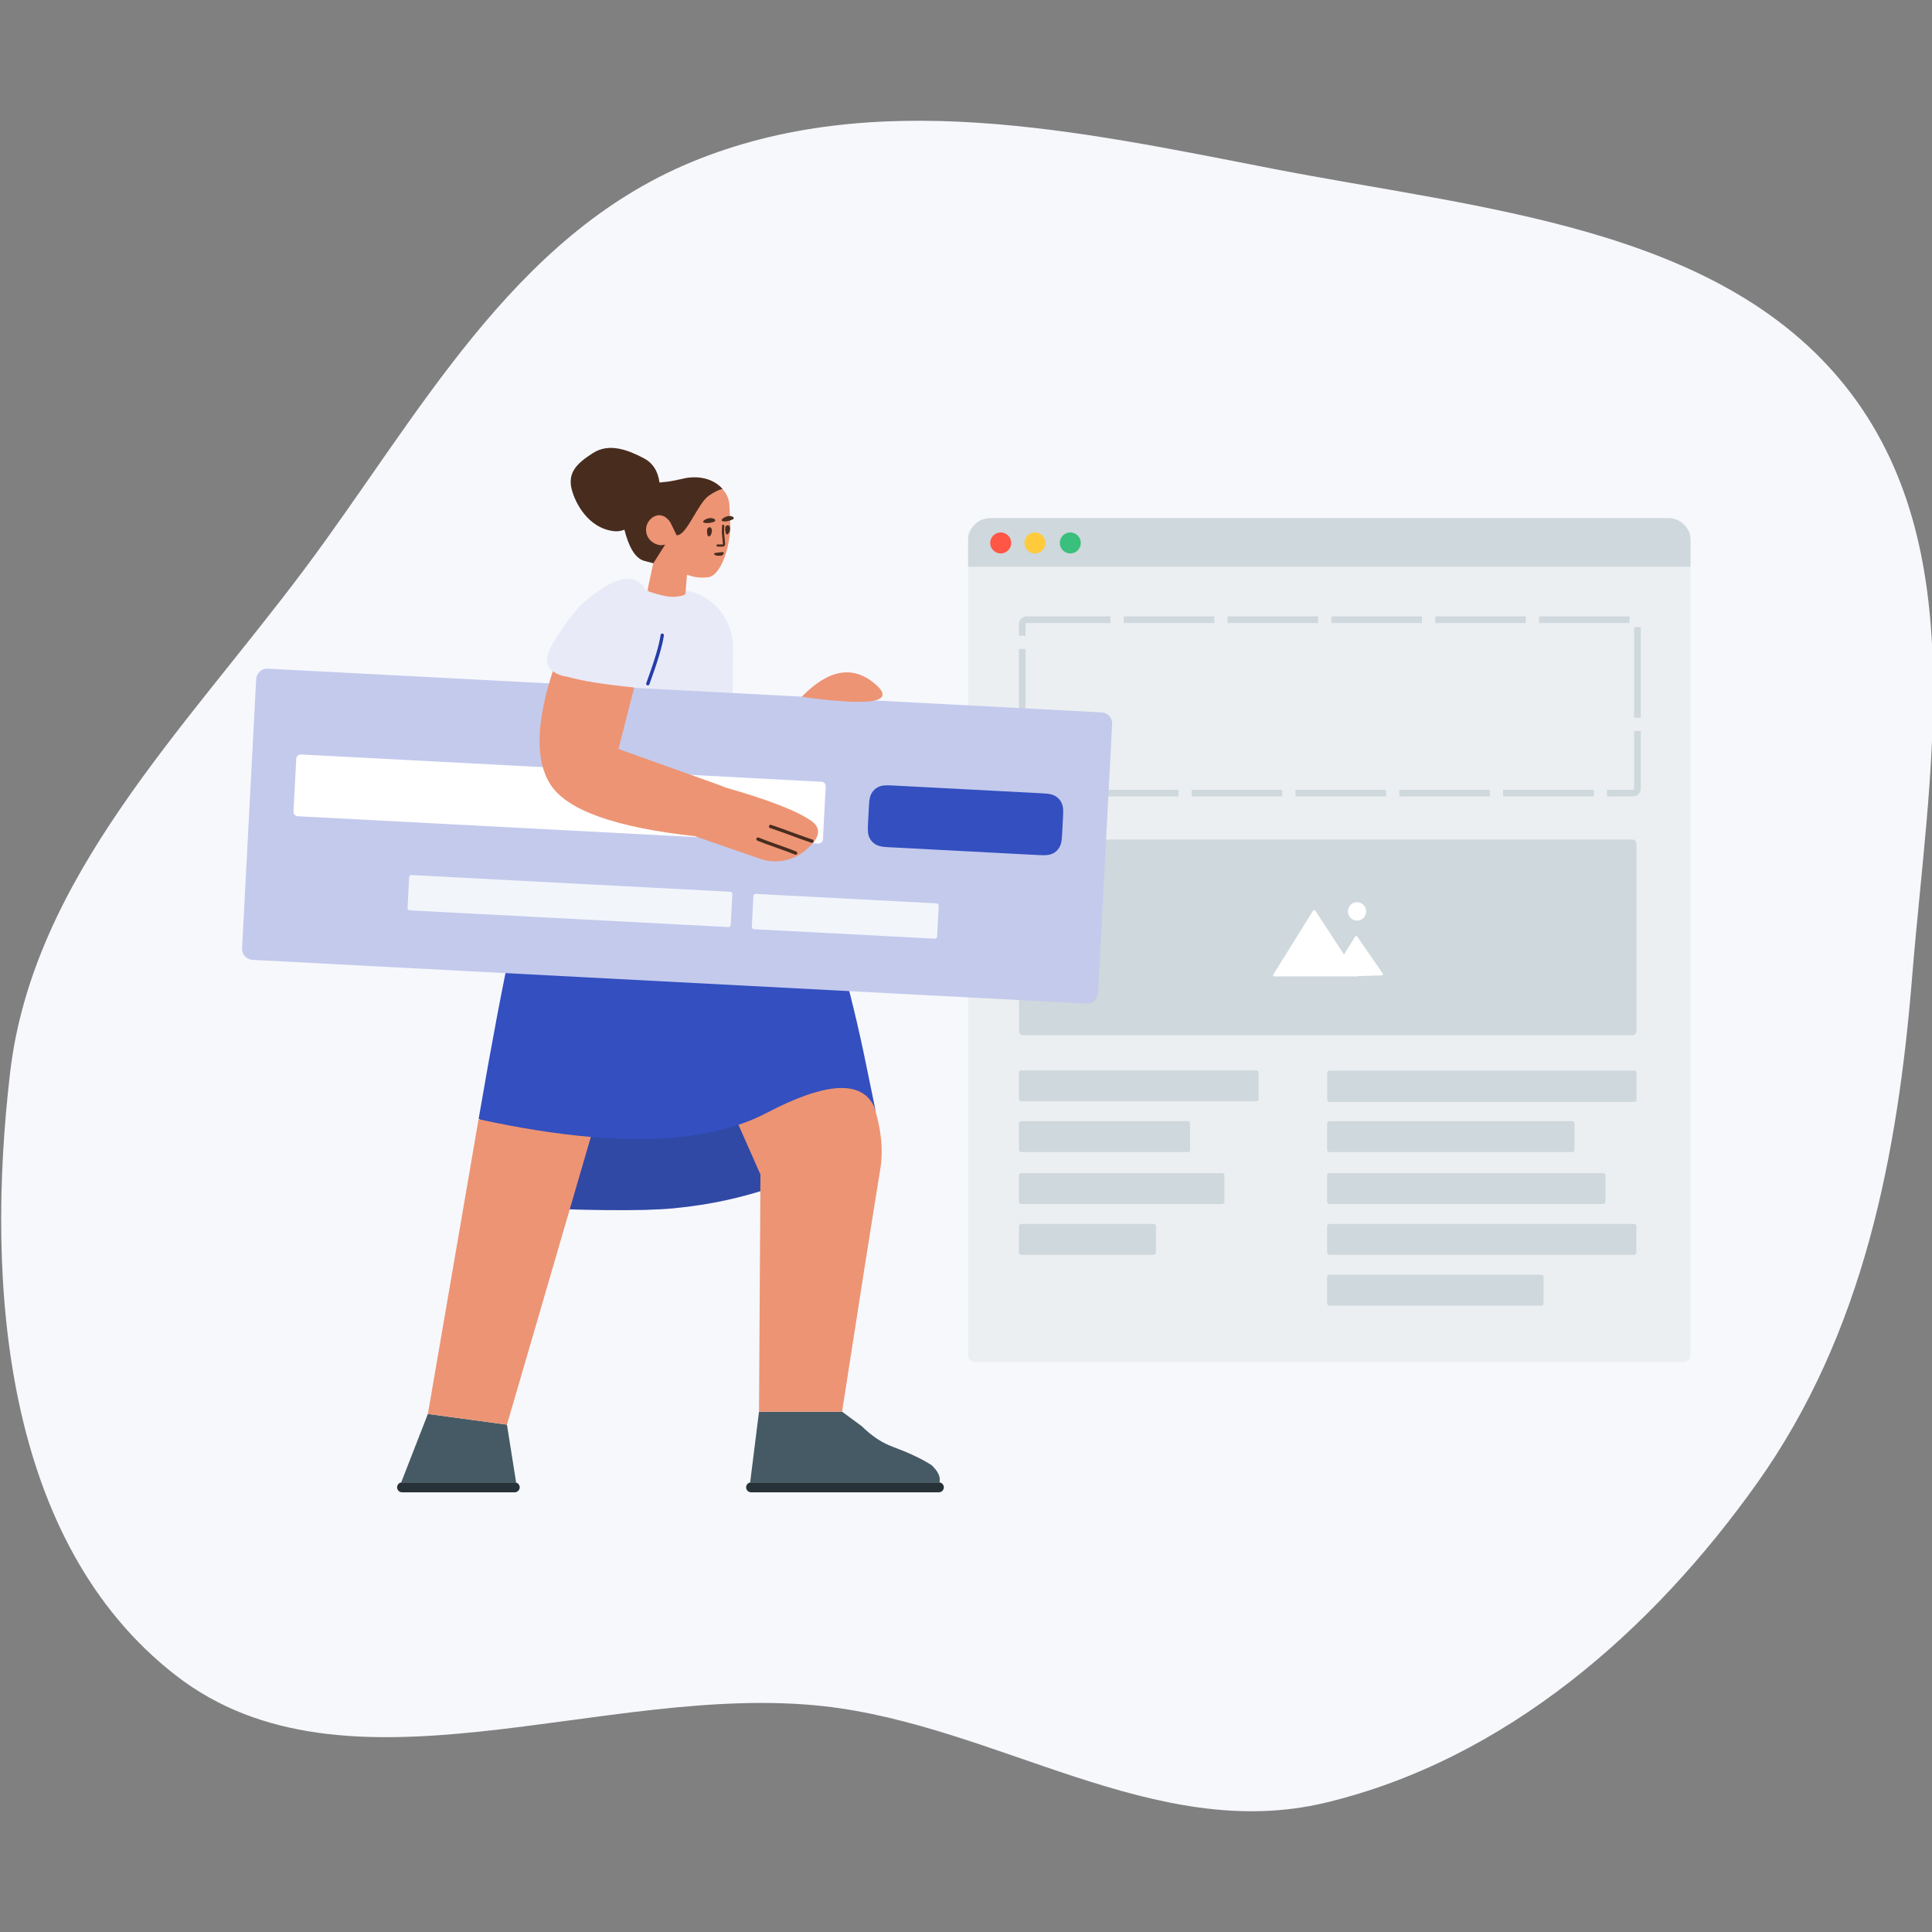 <svg width="300" height="300" viewBox="0 0 300 300" fill="none" xmlns="http://www.w3.org/2000/svg">
<rect x="0" y="0" width="300" height="300" fill="#808080" stroke="none"/>
<g clip-path="url(#clip0_214_2794)">
<path fill-rule="evenodd" clip-rule="evenodd" d="M107.359 25.171C135.809 13.394 167.419 20.317 197.552 26.184C229.703 32.444 266.834 35.1 286.639 60.077C306.361 84.95 299.466 120.106 296.931 151.515C294.681 179.381 289.379 206.995 272.906 230.209C256.599 253.188 233.806 273.221 205.808 279.925C179.301 286.27 154.876 267.93 127.866 264.933C93.696 261.14 53.833 280.808 27.238 260.106C0.607 239.376 -2.285 199.606 1.562 166.614C5.097 136.287 28.63 113.306 47.257 88.403C65.024 64.65 79.443 36.727 107.359 25.171Z" fill="#F7F8FC"/>
<path d="M261.471 81.993H151.36C150.792 81.993 150.331 82.454 150.331 83.022V210.456C150.331 211.025 150.792 211.485 151.36 211.485H261.471C262.039 211.485 262.5 211.025 262.5 210.456V83.022C262.5 82.454 262.039 81.993 261.471 81.993Z" fill="#ECEFF1"/>
<path d="M172.435 95.714V96.743H159.422C159.326 96.743 159.249 96.82 159.249 96.915H158.22C158.22 96.251 158.758 95.714 159.422 95.714H172.435ZM188.557 95.714V96.743H174.493V95.714H188.557ZM204.679 95.714V96.743H190.615V95.714H204.679ZM220.802 95.714V96.743H206.738V95.714H220.802ZM236.924 95.714V96.743H222.86V95.714H236.924ZM253.046 95.714V96.743H238.982V95.714H253.046ZM254.782 111.452H253.753V97.388H254.782V111.452ZM249.528 123.671V122.642H253.58C253.676 122.642 253.753 122.565 253.753 122.47V113.51H254.782V122.47C254.782 123.134 254.244 123.671 253.58 123.671H249.528ZM233.406 123.671V122.642H247.47V123.671H233.406ZM217.283 123.671V122.642H231.347V123.671H217.283ZM201.161 123.671V122.642H215.225V123.671H201.161ZM185.039 123.671V122.642H199.103V123.671H185.039ZM168.917 123.671V122.642H182.981V123.671H168.917ZM158.22 116.894H159.249V122.47C159.249 122.565 159.326 122.642 159.422 122.642H166.859V123.671H159.422C158.759 123.671 158.22 123.134 158.22 122.47V116.894ZM158.22 100.772H159.249V114.836H158.22V100.772ZM158.22 96.915H159.249V98.714H158.22V96.915Z" fill="#CFD8DC"/>
<path d="M150.331 83.881C150.331 81.986 151.866 80.45 153.761 80.45H259.07C260.964 80.45 262.5 81.986 262.5 83.881V87.996H150.331V83.881Z" fill="#CFD8DC"/>
<path d="M155.39 85.938C156.29 85.938 157.02 85.209 157.02 84.309C157.02 83.409 156.29 82.679 155.39 82.679C154.491 82.679 153.761 83.409 153.761 84.309C153.761 85.209 154.491 85.938 155.39 85.938Z" fill="#FF5645"/>
<path d="M160.707 85.938C161.607 85.938 162.337 85.209 162.337 84.309C162.337 83.409 161.607 82.679 160.707 82.679C159.807 82.679 159.078 83.409 159.078 84.309C159.078 85.209 159.807 85.938 160.707 85.938Z" fill="#FFCB3D"/>
<path d="M166.196 85.938C167.096 85.938 167.825 85.209 167.825 84.309C167.825 83.409 167.096 82.679 166.196 82.679C165.296 82.679 164.566 83.409 164.566 84.309C164.566 85.209 165.296 85.938 166.196 85.938Z" fill="#3ABF7C"/>
<path d="M158.236 131.045C158.236 130.667 158.541 130.36 158.922 130.36H253.425C253.804 130.36 254.111 130.666 254.111 131.045V160.079C254.111 160.458 253.806 160.764 253.425 160.764H158.922C158.543 160.764 158.236 160.458 158.236 160.079V131.045ZM158.563 166.206H195.095C195.285 166.206 195.439 166.36 195.439 166.549V170.665C195.439 170.855 195.285 171.008 195.095 171.008H158.563C158.374 171.008 158.22 170.855 158.22 170.665V166.549C158.22 166.36 158.374 166.206 158.563 166.206ZM158.563 174.096H184.462C184.651 174.096 184.805 174.249 184.805 174.439V178.555C184.805 178.744 184.651 178.898 184.462 178.898H158.563C158.374 178.898 158.22 178.744 158.22 178.555V174.439C158.22 174.249 158.374 174.096 158.563 174.096ZM158.563 182.157H189.779C189.968 182.157 190.122 182.31 190.122 182.5V186.616C190.122 186.805 189.968 186.959 189.779 186.959H158.563C158.374 186.959 158.22 186.805 158.22 186.616V182.5C158.22 182.31 158.374 182.157 158.563 182.157ZM158.563 190.046H179.145C179.334 190.046 179.488 190.2 179.488 190.389V194.506C179.488 194.695 179.334 194.849 179.145 194.849H158.563C158.374 194.849 158.22 194.695 158.22 194.506V190.389C158.22 190.2 158.374 190.046 158.563 190.046ZM206.415 174.096H244.148C244.338 174.096 244.491 174.249 244.491 174.439V178.555C244.491 178.744 244.338 178.898 244.148 178.898H206.415C206.226 178.898 206.072 178.744 206.072 178.555V174.439C206.072 174.249 206.226 174.096 206.415 174.096ZM206.415 182.157H248.95C249.14 182.157 249.293 182.31 249.293 182.5V186.616C249.293 186.805 249.14 186.959 248.95 186.959H206.415C206.226 186.959 206.072 186.805 206.072 186.616V182.5C206.072 182.31 206.226 182.157 206.415 182.157ZM206.415 190.046H253.753C253.942 190.046 254.096 190.2 254.096 190.389V194.506C254.096 194.695 253.942 194.849 253.753 194.849H206.415C206.226 194.849 206.072 194.695 206.072 194.506V190.389C206.072 190.2 206.226 190.046 206.415 190.046ZM206.415 197.936H239.346C239.535 197.936 239.689 198.089 239.689 198.279V202.395C239.689 202.585 239.535 202.738 239.346 202.738H206.415C206.226 202.738 206.072 202.585 206.072 202.395V198.279C206.072 198.089 206.226 197.936 206.415 197.936ZM206.431 166.237H253.768C253.958 166.237 254.111 166.391 254.111 166.58V170.759C254.111 170.948 253.958 171.102 253.768 171.102H206.431C206.241 171.102 206.088 170.948 206.088 170.759V166.58C206.088 166.391 206.241 166.237 206.431 166.237Z" fill="#CFD8DC"/>
<path fill-rule="evenodd" clip-rule="evenodd" d="M207.286 151.612L206.575 151.62L206.58 151.612H197.883C197.693 151.612 197.62 151.481 197.72 151.321L203.88 141.43C203.98 141.269 204.147 141.268 204.25 141.425L208.692 148.215L210.399 145.467C210.499 145.306 210.667 145.301 210.774 145.457L214.704 151.164C214.811 151.32 214.745 151.45 214.554 151.456L210.934 151.568L210.779 151.57L210.804 151.612C210.804 151.612 210.65 151.612 210.459 151.612H207.286ZM210.721 142.95C209.937 142.95 209.302 142.31 209.302 141.52C209.302 140.73 209.937 140.089 210.721 140.089C211.504 140.089 212.139 140.73 212.139 141.52C212.139 142.31 211.504 142.95 210.721 142.95Z" fill="white"/>
<path d="M62.431 230.18H79.925C80.351 230.18 80.697 230.526 80.697 230.952C80.697 231.378 80.351 231.724 79.925 231.724H62.431C62.004 231.724 61.659 231.378 61.659 230.952C61.659 230.526 62.004 230.18 62.431 230.18ZM116.629 230.18H145.786C146.212 230.18 146.558 230.526 146.558 230.952C146.558 231.378 146.212 231.724 145.786 231.724H116.629C116.202 231.724 115.857 231.378 115.857 230.952C115.857 230.526 116.202 230.18 116.629 230.18Z" fill="#263238"/>
<path d="M145.874 230.185C145.845 230.182 145.816 230.18 145.786 230.18H116.629C116.578 230.18 116.529 230.185 116.482 230.194L117.859 219.205H130.757L133.827 221.469C134.531 222.172 135.302 222.807 136.126 223.373C138.132 224.711 139.179 224.694 142.231 226.169C143.055 226.563 143.844 226.992 144.633 227.489C145.01 227.832 145.679 228.518 145.885 229.342C145.919 229.479 145.919 229.616 145.936 229.736C145.936 229.896 145.913 230.046 145.874 230.185ZM80.145 230.212C80.075 230.191 80.001 230.18 79.925 230.18H62.431C62.385 230.18 62.34 230.184 62.297 230.192L66.44 219.557L78.72 221.221L80.145 230.212Z" fill="#455A64"/>
<path d="M74.542 173.793C74.468 173.777 74.394 173.761 74.321 173.745C78.282 150.64 81.303 136.793 83.382 132.205C85.461 127.618 87.911 124.369 90.733 122.459C93.425 119.392 98.174 119.563 104.743 119.37C104.91 119.363 105.099 119.364 105.266 119.356C112.058 119.242 110.929 119.501 112.722 120.056C121.327 122.354 128.465 136.869 134.136 163.6L135.939 172.356C135.913 172.285 135.887 172.214 135.859 172.144C135.908 172.371 135.932 172.6 135.931 172.833C136.112 176.574 133.209 179.506 127.221 181.628C123.562 182.925 116.402 186.495 104.631 187.621C99.633 188.099 90.307 187.995 76.652 187.31C74.396 183.519 73.43 180.485 73.755 178.207C73.934 176.958 74.196 175.487 74.542 173.793H74.542Z" fill="#334FC0"/>
<path opacity="0.2" d="M74.532 173.838C94.593 178.189 109.415 177.853 119 172.83C128.398 167.904 134.014 167.66 135.848 172.096C135.905 172.338 135.932 172.584 135.931 172.833C136.112 176.574 133.209 179.506 127.221 181.628C123.562 182.925 116.402 186.495 104.631 187.621C99.633 188.099 90.307 187.995 76.652 187.31C74.396 183.519 73.43 180.485 73.755 178.207C73.932 176.969 74.191 175.513 74.532 173.838Z" fill="#263238"/>
<path d="M92.794 106.069C90.874 105.773 89.333 105.458 88.172 105.123C87.221 104.989 85.768 104.612 85.198 103.493C84.367 101.886 85.887 99.693 87.585 97.229C89.627 94.278 90.879 93.213 92.848 91.82C96.2 89.45 98.269 89.358 99.771 90.883C99.922 91.037 100.073 91.29 100.222 91.645C100.65 91.583 101.088 91.553 101.534 91.56L105.307 91.629C110.092 91.68 113.9 95.779 113.831 100.736V101.045L113.728 110.598L113.636 115.071C113.572 118.151 111.057 120.614 107.977 120.614H98.355C98.334 120.614 98.314 120.614 98.293 120.614C95.167 120.579 92.661 118.017 92.696 114.891L92.794 106.069Z" fill="#E8EAF7"/>
<path d="M171.068 110.617L41.583 103.831C40.637 103.782 39.83 104.508 39.78 105.454L37.59 147.246C37.54 148.192 38.267 148.999 39.213 149.048L168.699 155.834C169.645 155.884 170.452 155.157 170.501 154.211L172.691 112.42C172.741 111.474 172.014 110.667 171.068 110.617Z" fill="#C4CAEC"/>
<path d="M127.567 121.39L46.724 117.153C46.345 117.134 46.023 117.424 46.003 117.803L45.572 126.024C45.552 126.402 45.843 126.725 46.221 126.745L127.064 130.982C127.443 131.002 127.765 130.711 127.785 130.333L128.216 122.111C128.236 121.733 127.945 121.41 127.567 121.39Z" fill="white"/>
<path d="M106.669 89.256L106.445 92.105C106.434 92.245 106.338 92.365 106.204 92.406C105.455 92.637 104.726 92.721 104.018 92.658C103.291 92.593 102.22 92.332 100.806 91.875C100.639 91.821 100.539 91.648 100.576 91.476L101.713 86.19L101.78 86.209C101.156 84.949 100.761 84.244 100.595 84.094C99.962 83.488 99.462 79.747 102.282 79.972C102.593 79.974 102.895 80.063 103.186 80.205L103.205 80.22C103.299 80.297 103.42 80.301 103.542 80.306C103.832 80.275 104.049 80.045 104.035 79.754L103.721 75.285C103.691 74.996 103.891 74.767 104.181 74.737C104.812 74.671 105.422 74.572 106.039 74.369C106.124 74.36 106.191 74.336 106.259 74.329C106.866 74.196 110.137 73.645 112.167 75.898C112.346 76.121 112.524 76.344 112.669 76.57C113.04 77.151 113.248 77.82 113.272 78.541L113.411 81.665C113.409 81.976 113.407 82.287 113.373 82.618C112.958 86.542 111.498 89.386 110.04 89.625C109.291 89.721 108.532 89.715 107.775 89.57C107.679 89.534 107.741 89.564 106.669 89.256ZM91.747 176.539L78.72 221.221L66.44 219.557L74.32 173.745L74.359 173.747C74.356 173.764 74.354 173.782 74.351 173.799C80.667 175.175 86.466 176.089 91.747 176.539ZM114.67 174.663C116.216 174.144 117.659 173.533 119 172.83C128.231 167.992 133.814 167.67 135.747 171.865C136.853 175.388 137.169 178.604 136.696 181.511C135.275 190.238 133.296 202.803 130.757 219.205H117.859L118.083 182.382L114.67 174.663ZM85.844 104.21C86.537 104.778 87.516 105.01 88.219 105.109C90.353 105.725 93.772 106.274 98.476 106.758L96.037 116.304L111.486 121.827C111.562 121.843 111.922 121.987 112.568 122.26C119.266 124.168 123.728 125.897 125.954 127.448C127.68 128.65 127.33 130.224 124.903 132.169C122.971 133.717 120.38 134.165 118.041 133.355L108.056 129.897C108.057 129.885 108.057 129.872 108.058 129.86C95.543 128.496 88.01 125.806 85.457 121.79C83.102 118.085 83.231 112.225 85.844 104.211V104.21ZM124.487 108.2C128.616 103.953 132.395 103.269 135.824 106.15C139.253 109.031 135.474 109.714 124.487 108.2Z" fill="#ED9474"/>
<path d="M96.957 82.251C96.437 82.457 95.922 82.536 95.414 82.489C92.05 82.174 89.771 79.219 88.87 76.331C87.97 73.442 89.552 71.96 92.083 70.344C94.614 68.727 97.511 69.88 99.927 71.129C101.338 71.859 102.167 73.126 102.411 74.929C102.793 74.894 103.215 74.851 103.686 74.789C104.232 74.732 104.841 74.583 105.853 74.374C105.939 74.365 106.419 74.246 106.487 74.239C107.094 74.106 110.156 73.661 112.186 75.913C112.174 75.966 111.649 75.913 110.113 76.934C108.363 78.096 106.638 83.188 105.095 83.109C105.078 83.108 105.044 83.125 104.991 83.16L105.059 83.095L104.114 81.159C103.901 80.768 103.577 80.474 103.207 80.237C102.916 80.095 102.614 80.007 102.303 80.005C101.477 80.022 100.656 80.747 100.403 81.618C100.167 82.488 100.419 83.41 101.084 83.996C101.504 84.383 102.046 84.619 102.62 84.662L103.317 84.576C103.289 84.601 103.261 84.626 103.232 84.652C102.043 86.528 101.448 87.466 101.448 87.466C101.448 87.466 100.933 87.327 99.903 87.05C98.638 86.612 97.656 85.012 96.957 82.251ZM110.911 81.014C110.579 81.135 110.042 81.278 109.552 81.209C108.732 81.122 109.433 80.566 110.163 80.455C110.502 80.402 110.789 80.51 110.974 80.628C111.106 80.735 111.078 80.962 110.911 81.014ZM113.804 80.641C113.475 80.796 112.961 80.988 112.459 80.972C111.611 80.941 112.27 80.32 112.977 80.159C113.347 80.068 113.615 80.161 113.815 80.26C113.98 80.347 113.969 80.572 113.804 80.641Z" fill="#482D1F"/>
<path d="M109.955 83.236C109.763 83.049 109.781 82.564 109.801 82.269C109.795 82.046 109.985 81.888 110.173 81.868C110.294 81.872 110.455 81.924 110.514 82.16C110.693 82.71 110.212 83.554 109.955 83.236ZM112.767 82.923C112.609 82.733 112.593 82.251 112.614 81.956C112.608 81.733 112.798 81.575 112.986 81.555C113.107 81.559 113.268 81.612 113.327 81.847C113.505 82.397 113.008 83.243 112.767 82.923Z" fill="#482D1F"/>
<path d="M112.46 81.651C112.462 81.556 112.388 81.477 112.293 81.474C112.199 81.471 112.12 81.546 112.117 81.64L112.086 82.661L112.087 82.683L112.26 84.492C112.255 84.513 112.241 84.528 112.219 84.532C112.013 84.531 111.748 84.531 111.425 84.532C111.33 84.533 111.254 84.61 111.254 84.705C111.254 84.799 111.331 84.876 111.426 84.876C111.755 84.874 112.023 84.874 112.229 84.876L112.248 84.875C112.447 84.854 112.592 84.695 112.603 84.503L112.603 84.477L112.429 82.66L112.46 81.651Z" fill="#482D1F"/>
<path d="M111.431 86.288C111.31 86.284 110.996 86.248 110.908 86.067C110.904 86.033 110.865 85.986 110.878 85.95C110.92 85.859 111.449 85.804 111.449 85.804C112.15 85.747 112.317 85.695 112.377 85.775C112.4 85.824 112.407 85.893 112.304 86.059C112.181 86.365 111.622 86.303 111.431 86.288Z" fill="#482D1F"/>
<path d="M138.396 121.958L161.954 123.192C163.099 123.252 163.508 123.393 163.915 123.639C164.322 123.885 164.634 124.231 164.836 124.661C165.038 125.092 165.135 125.513 165.075 126.658L164.918 129.663C164.858 130.808 164.717 131.217 164.471 131.624C164.225 132.031 163.879 132.342 163.449 132.544C163.018 132.746 162.597 132.844 161.452 132.784L137.894 131.549C136.748 131.489 136.339 131.348 135.933 131.102C135.526 130.857 135.214 130.511 135.012 130.08C134.81 129.65 134.713 129.228 134.773 128.083L134.93 125.079C134.99 123.933 135.131 123.524 135.377 123.117C135.623 122.71 135.969 122.399 136.399 122.197C136.83 121.995 137.251 121.898 138.396 121.958Z" fill="#334FC0"/>
<path d="M113.396 138.473L63.897 135.879C63.708 135.869 63.546 136.014 63.536 136.204L63.285 140.999C63.275 141.189 63.42 141.35 63.61 141.36L113.109 143.954C113.298 143.964 113.459 143.819 113.469 143.629L113.721 138.834C113.731 138.644 113.585 138.483 113.396 138.473Z" fill="#F2F6FB"/>
<path d="M145.44 140.275L117.351 138.803C117.162 138.793 117 138.938 116.99 139.127L116.739 143.923C116.729 144.112 116.874 144.274 117.064 144.284L145.153 145.756C145.342 145.766 145.504 145.62 145.514 145.431L145.765 140.635C145.775 140.446 145.63 140.285 145.44 140.275Z" fill="#F2F6FB"/>
<path d="M123.449 132.703C123.581 132.756 123.731 132.692 123.784 132.56C123.837 132.428 123.773 132.279 123.642 132.225C122.814 131.892 122.163 131.653 120.706 131.136C119.256 130.623 118.61 130.385 117.791 130.055C117.659 130.002 117.509 130.066 117.456 130.197C117.403 130.329 117.467 130.479 117.599 130.532C118.426 130.866 119.078 131.105 120.534 131.621C121.984 132.135 122.63 132.372 123.449 132.703ZM126.011 130.863C126.146 130.908 126.291 130.835 126.336 130.7C126.381 130.565 126.308 130.42 126.173 130.375C125.25 130.067 124.54 129.813 122.962 129.233C121.379 128.652 120.666 128.396 119.736 128.086C119.601 128.041 119.455 128.114 119.41 128.249C119.365 128.384 119.438 128.53 119.573 128.575C120.496 128.882 121.207 129.137 122.784 129.716C124.367 130.297 125.081 130.553 126.011 130.863Z" fill="#482D1F"/>
<path d="M100.834 106.268C102.127 102.739 102.879 100.209 103.089 98.665C103.108 98.524 103.01 98.394 102.869 98.375C102.728 98.356 102.598 98.455 102.579 98.595C102.375 100.093 101.632 102.595 100.351 106.091C100.302 106.224 100.37 106.372 100.504 106.421C100.637 106.47 100.785 106.401 100.834 106.268Z" fill="#233DAA"/>
</g>
<defs>
<clipPath id="clip0_214_2794">
<rect width="300" height="300" fill="white"/>
</clipPath>
</defs>
</svg>
